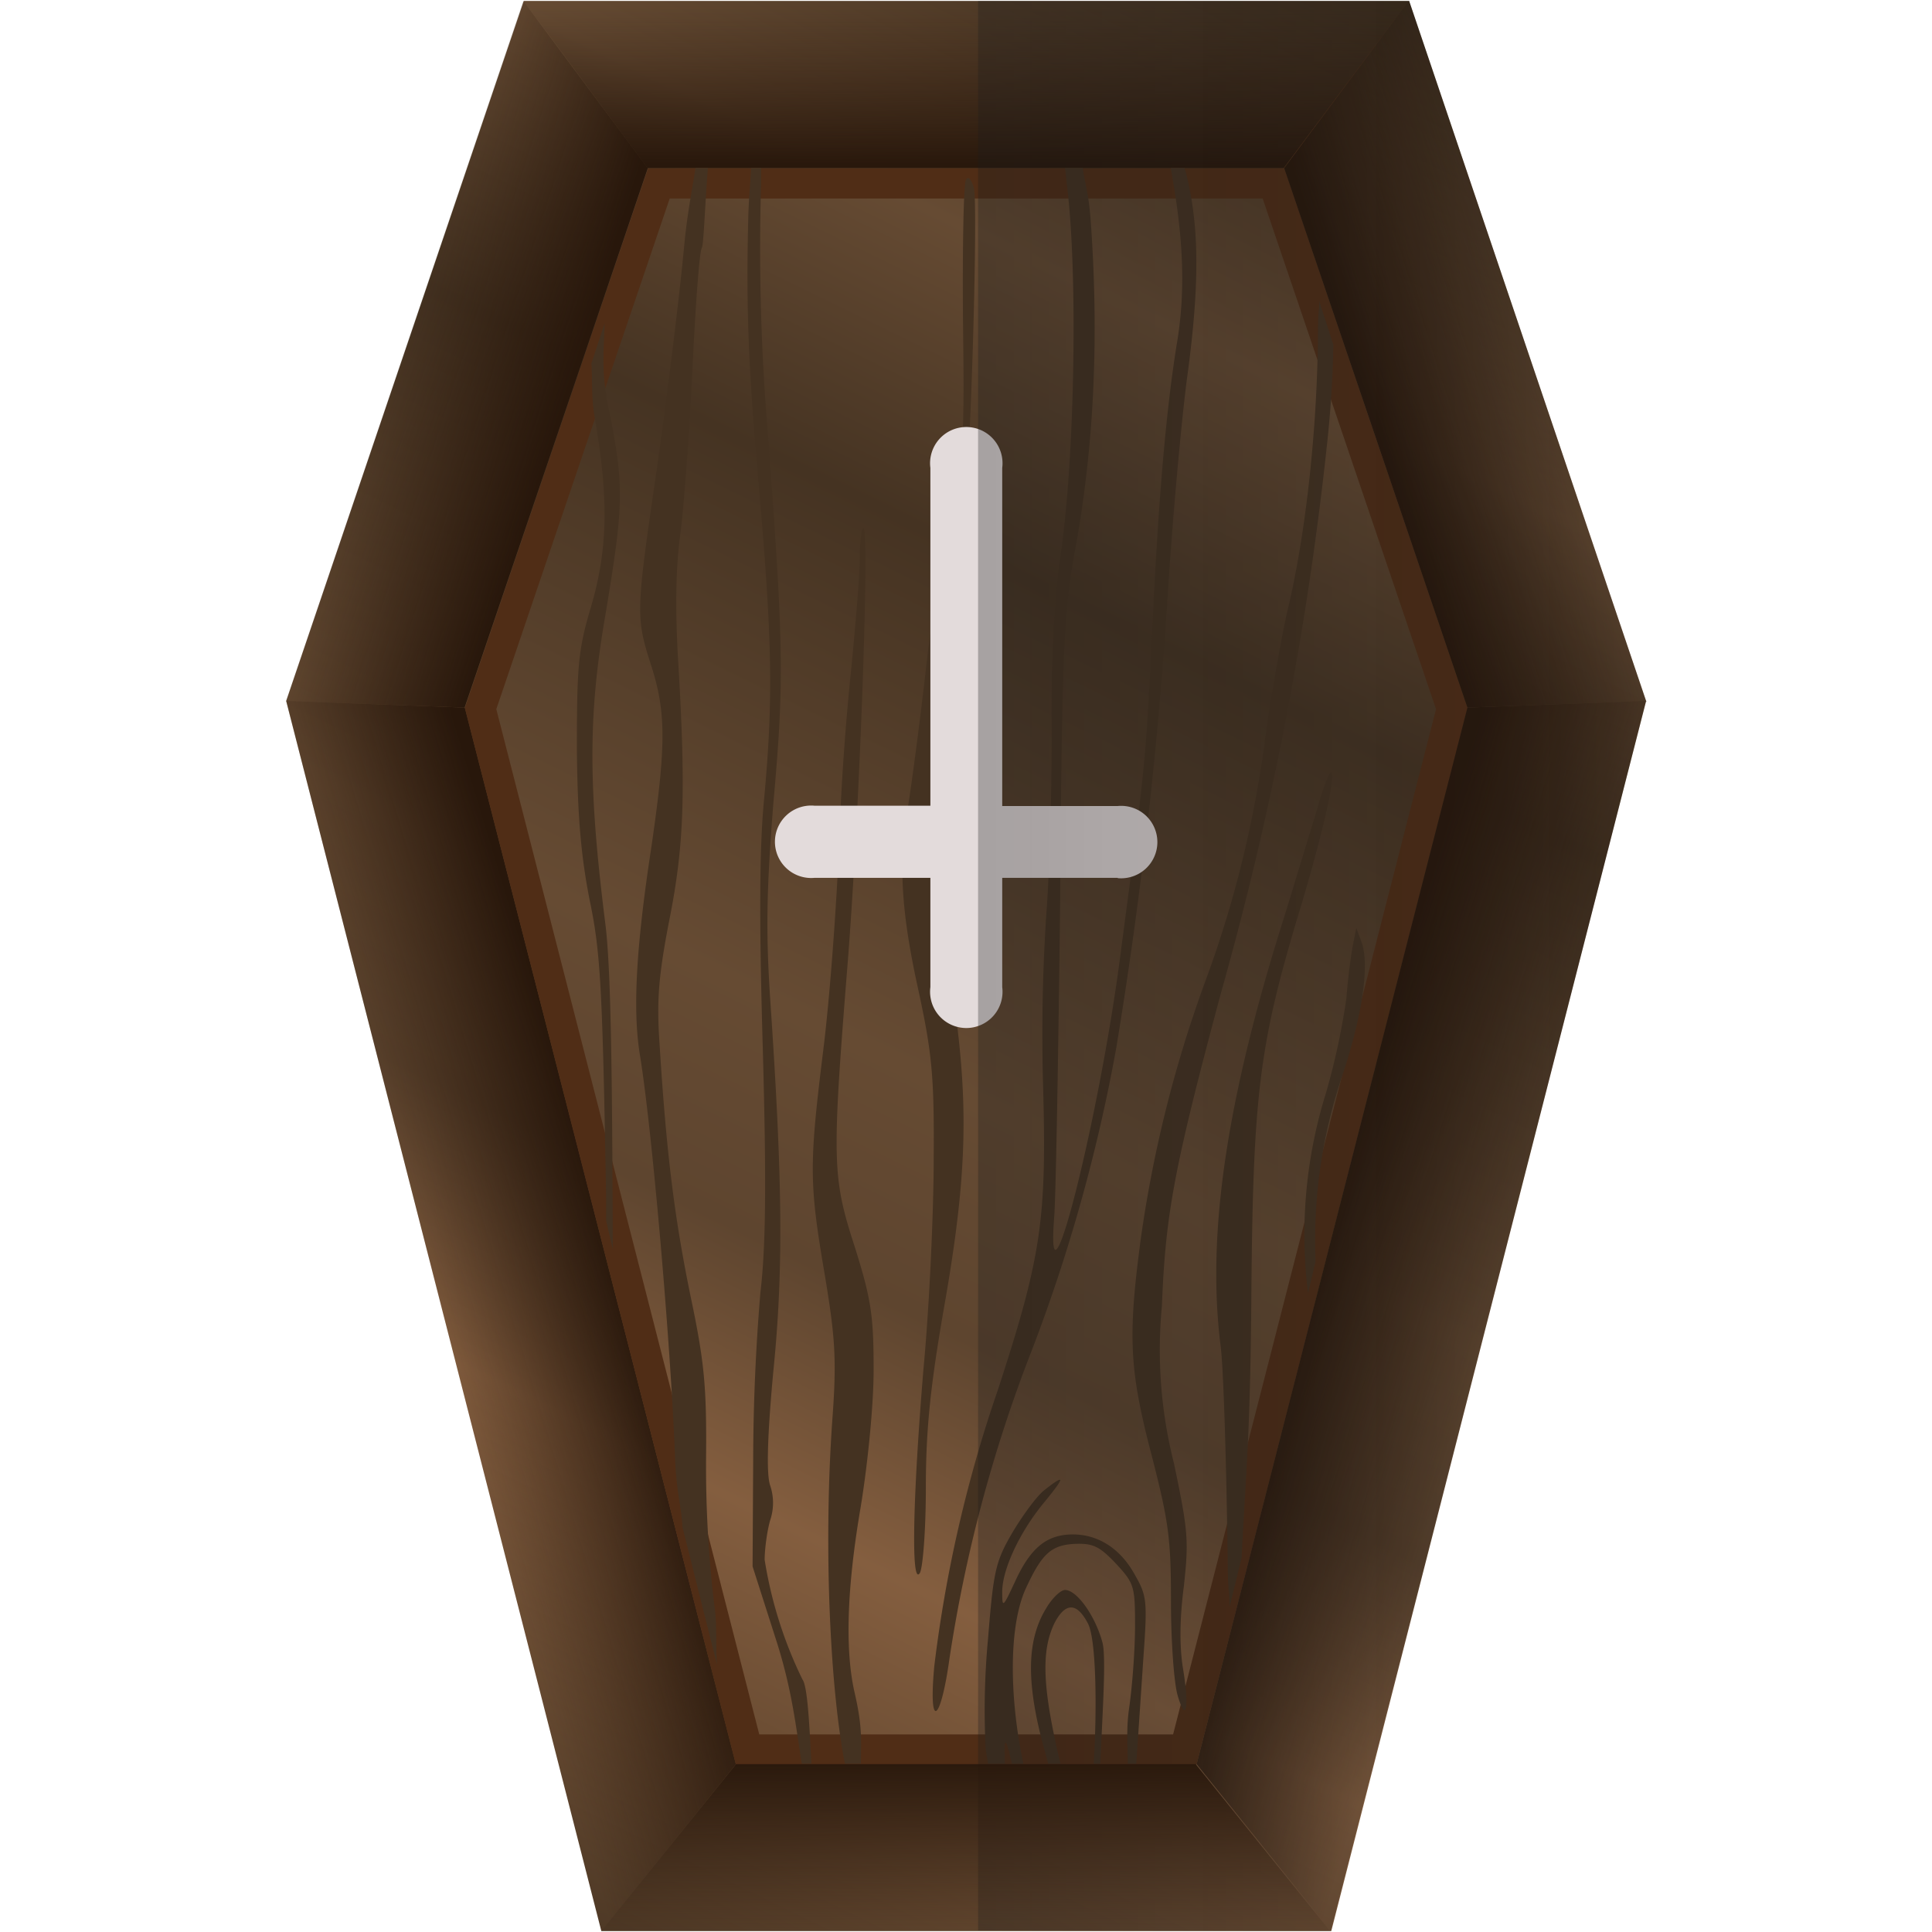 <?xml version="1.0" encoding="UTF-8" standalone="no"?>
<svg
   xmlns:dc="http://purl.org/dc/elements/1.1/"
   xmlns:cc="http://creativecommons.org/ns#"
   xmlns:rdf="http://www.w3.org/1999/02/22-rdf-syntax-ns#"
   xmlns:svg="http://www.w3.org/2000/svg"
   xmlns="http://www.w3.org/2000/svg"
   xmlns:xlink="http://www.w3.org/1999/xlink"
   xmlns:sodipodi="http://sodipodi.sourceforge.net/DTD/sodipodi-0.dtd"
   xmlns:inkscape="http://www.inkscape.org/namespaces/inkscape"
   width="64"
   height="64"
   version="1.1"
   id="svg94"
   sodipodi:docname="user-trash-full.svg"
   inkscape:version="0.92.4 (5da689c313, 2019-01-14)">
  <sodipodi:namedview
     pagecolor="#ffffff"
     bordercolor="#666666"
     borderopacity="1"
     objecttolerance="10"
     gridtolerance="10"
     guidetolerance="10"
     inkscape:pageopacity="0"
     inkscape:pageshadow="2"
     inkscape:window-width="1112"
     inkscape:window-height="480"
     id="namedview96"
     showgrid="false"
     inkscape:zoom="3.6875"
     inkscape:cx="2.8474576"
     inkscape:cy="32"
     inkscape:window-x="0"
     inkscape:window-y="25"
     inkscape:window-maximized="0"
     inkscape:current-layer="svg94" />
  <defs
     id="defs68">
    <linearGradient
       id="h">
      <stop
         offset="0"
         stop-color="#28170b"
         id="stop4" />
      <stop
         offset="1"
         stop-color="#28170b"
         stop-opacity=".07"
         id="stop6" />
    </linearGradient>
    <linearGradient
       id="e">
      <stop
         offset="0"
         stop-color="#28170b"
         id="stop9" />
      <stop
         offset="1"
         stop-color="#28170b"
         stop-opacity="0"
         id="stop11" />
    </linearGradient>
    <linearGradient
       xlink:href="#a"
       id="q"
       x1="24.36"
       y1="32.04"
       x2="46.28"
       y2="32.04"
       gradientUnits="userSpaceOnUse"
       gradientTransform="translate(8.05,-0.02)" />
    <linearGradient
       id="a">
      <stop
         offset="0"
         stop-color="#1a1a1a"
         id="stop15" />
      <stop
         offset="1"
         stop-color="#1a1a1a"
         stop-opacity=".51"
         id="stop17" />
    </linearGradient>
    <linearGradient
       gradientTransform="scale(1.334)"
       xlink:href="#b"
       id="p"
       x1="32.85"
       y1="30.64"
       x2="37.58"
       y2="32.07"
       gradientUnits="userSpaceOnUse" />
    <linearGradient
       id="b">
      <stop
         offset="0"
         stop-color="#28170b"
         id="stop21" />
      <stop
         offset="1"
         stop-color="#28170b"
         stop-opacity="0"
         id="stop23" />
    </linearGradient>
    <linearGradient
       gradientTransform="matrix(-1.334,0,0,1.334,64.02,0)"
       xlink:href="#c"
       id="o"
       x1="9.17"
       y1="9.88"
       x2="13.59"
       y2="11.31"
       gradientUnits="userSpaceOnUse" />
    <linearGradient
       id="c">
      <stop
         offset="0"
         stop-color="#28170b"
         stop-opacity="0"
         id="stop27" />
      <stop
         offset="1"
         stop-color="#28170b"
         id="stop29" />
    </linearGradient>
    <linearGradient
       gradientTransform="matrix(1.334,0,0,1.334,-0.02,0)"
       xlink:href="#d"
       id="n"
       x1="9.17"
       y1="9.88"
       x2="13.59"
       y2="11.31"
       gradientUnits="userSpaceOnUse" />
    <linearGradient
       id="d">
      <stop
         offset="0"
         stop-color="#28170b"
         stop-opacity="0"
         id="stop33" />
      <stop
         offset="1"
         stop-color="#28170b"
         id="stop35" />
    </linearGradient>
    <clipPath
       id="l">
      <path
         d="M-5.02.03l-3.1 4.15H-23.9l-4.55 13.4 6.73 26.24h11.44l6.73-26.24-4.55-13.4z"
         fill="url(#linearGradient1212)"
         id="path38" />
    </clipPath>
    <filter
       id="m"
       x="-.08"
       width="1.17"
       y="-.05"
       height="1.09"
       color-interpolation-filters="sRGB">
      <feGaussianBlur
         stdDeviation=".86"
         id="feGaussianBlur41" />
    </filter>
    <linearGradient
       gradientTransform="matrix(-1.334,0,0,1.334,64.02,0)"
       xlink:href="#e"
       id="k"
       x1="32.85"
       y1="30.64"
       x2="37.58"
       y2="32.07"
       gradientUnits="userSpaceOnUse" />
    <linearGradient
       id="f">
      <stop
         offset="0"
         stop-color="#28170b"
         id="stop45" />
      <stop
         offset="1"
         stop-color="#28170b"
         stop-opacity="0"
         id="stop47" />
    </linearGradient>
    <linearGradient
       gradientTransform="scale(1.334)"
       xlink:href="#f"
       id="j"
       x1="23.19"
       y1="4.16"
       x2="23.19"
       y2=".13"
       gradientUnits="userSpaceOnUse" />
    <linearGradient
       gradientTransform="scale(1.334)"
       xlink:href="#g"
       id="i"
       x1="36.3"
       y1="-.62"
       x2="12.05"
       y2="48.94"
       gradientUnits="userSpaceOnUse" />
    <linearGradient
       id="g">
      <stop
         offset="0"
         stop-color="#372819"
         id="stop52" />
      <stop
         offset=".2"
         stop-color="#664b33"
         id="stop54" />
      <stop
         offset=".33"
         stop-color="#453322"
         id="stop56" />
      <stop
         offset=".55"
         stop-color="#664b33"
         id="stop58" />
      <stop
         offset=".65"
         stop-color="#5e452f"
         id="stop60" />
      <stop
         offset=".76"
         stop-color="#845e3f"
         id="stop62" />
      <stop
         offset="1"
         stop-color="#443221"
         id="stop64" />
    </linearGradient>
    <linearGradient
       xlink:href="#h"
       id="r"
       x1="19.93"
       y1="58.18"
       x2="19.93"
       y2="63.96"
       gradientUnits="userSpaceOnUse" />
  </defs>
  <path
     d="M 54.53,23.22 44.1,63.97 H 19.92 L 9.48,23.22 17.35,0.03 h 29.33 z"
     id="path70"
     style="fill:url(#i)"
     inkscape:connector-curvature="0" />
  <path
     d="m 24.38,58.44 -4.46,5.53 H 44.1 l -4.45,-5.53 z"
     id="path72"
     inkscape:connector-curvature="0"
     style="fill:none" />
  <path
     d="m 17.35,0.03 4.1,5.54 h 21.08 l 4.14,-5.54 z"
     id="path74"
     style="fill:url(#j)"
     inkscape:connector-curvature="0" />
  <path
     d="M 24.38,58.44 19.92,63.97 9.48,23.22 15.4,23.44 Z"
     id="path76"
     style="fill:url(#k)"
     inkscape:connector-curvature="0" />
  <path
     transform="matrix(1.334,0,0,1.334,53.35,0)"
     clip-path="url(#l)"
     d="m -5.02,0.03 -3.1,4.15 H -23.9 l -4.55,13.4 6.73,26.24 h 11.44 L -3.55,17.58 -8.1,4.18 Z"
     id="path78"
     inkscape:connector-curvature="0"
     style="fill:none;stroke:#502d16;stroke-width:1.5;filter:url(#m)" />
  <path
     d="M 9.47,23.22 17.33,0.03 21.46,5.57 15.39,23.44 Z"
     id="path80"
     style="fill:url(#n)"
     inkscape:connector-curvature="0" />
  <path
     d="M 54.53,23.22 46.67,0.03 42.54,5.57 48.61,23.44 Z"
     id="path82"
     style="fill:url(#o)"
     inkscape:connector-curvature="0" />
  <path
     d="m 39.64,58.44 4.45,5.53 10.44,-40.75 -5.92,0.22 z"
     id="path84"
     style="fill:url(#p)"
     inkscape:connector-curvature="0" />
  <path
     d="m 23.04,5.56 c -0.13,0.85 -0.27,1.47 -0.38,2.63 -0.18,1.9 -0.6,5.22 -0.91,7.4 -0.68,4.67 -0.7,4.84 -0.18,6.45 0.5,1.56 0.5,2.65 0,6.07 -0.5,3.28 -0.61,5.32 -0.38,6.79 0.4,2.39 1.03,9.61 1.17,13.35 0.04,1.16 0.2,1.57 0.25,2.35 l 1.14,4.54 c -0.04,-0.6 0,-1.2 -0.06,-1.75 a 38.3,38.3 0 0 1 -0.3,-5.14 c 0.02,-2.33 -0.06,-3.16 -0.52,-5.34 -0.51,-2.5 -0.79,-4.6 -1.02,-8.31 -0.1,-1.43 -0.04,-2.24 0.31,-4.06 0.5,-2.49 0.56,-4.23 0.32,-8.4 -0.12,-1.88 -0.1,-3.33 0.06,-4.47 0.12,-0.93 0.3,-3.4 0.4,-5.49 0.1,-2.07 0.23,-3.87 0.31,-3.97 0.06,-0.11 0.1,-1.37 0.2,-2.65 z m 1.84,0 c -0.03,0.65 -0.06,0.76 -0.09,1.54 -0.08,3.07 0,5.03 0.32,8.7 0.48,5.4 0.51,7.34 0.2,10.69 -0.16,1.64 -0.16,4.2 -0.04,8.3 0.12,4.38 0.1,6.5 -0.08,8.02 a 68,68 0 0 0 -0.24,5.58 l -0.02,3.5 0.8,2.5 c 0.5,1.57 0.63,2.77 0.83,4.04 h 0.32 c -0.07,-1.33 -0.13,-2.58 -0.3,-2.8 a 14.03,14.03 0 0 1 -1.25,-3.96 c 0,-0.35 0.08,-0.95 0.18,-1.3 a 1.8,1.8 0 0 0 0,-1.17 c -0.12,-0.36 -0.1,-1.54 0.11,-3.8 0.34,-3.38 0.3,-6.35 -0.11,-12.36 -0.14,-2.18 -0.12,-3.56 0.11,-6.45 0.36,-4.02 0.34,-5.15 -0.17,-12.07 A 73.3,73.3 0 0 1 25.21,6.15 V 5.56 Z m 10.4,0 0.06,0.55 c 0.37,2.87 0.27,9.12 -0.22,12.37 -0.2,1.4 -0.3,3.3 -0.28,5.83 0,2.06 -0.08,4.69 -0.17,5.84 a 60.5,60.5 0 0 0 -0.12,5.68 c 0.13,4.55 -0.04,5.75 -1.49,10.2 a 44.37,44.37 0 0 0 -2.11,9.16 c -0.2,2.12 0.2,1.92 0.5,-0.23 a 47.7,47.7 0 0 1 2.68,-10.1 55.45,55.45 0 0 0 2.85,-10.16 150.56,150.56 0 0 0 1.7,-14.94 c 0.16,-2.6 0.46,-5.85 0.64,-7.22 0.46,-3.34 0.39,-5.27 -0.08,-6.98 h -0.46 c 0.43,2.33 0.5,4.1 0.2,5.85 -0.34,2.12 -0.6,4.97 -0.8,9.24 -0.21,4.41 -0.23,4.67 -1.08,11.1 -0.7,5.34 -2.47,12.35 -2.18,8.59 0.06,-0.77 0.14,-5.52 0.2,-10.59 0.06,-8.19 0.12,-9.43 0.47,-11.4 C 36.25,14.82 36.41,11.18 36.13,7.3 36.05,6.28 35.95,6.18 35.87,5.56 Z M 32.06,5.9 c -0.02,0 -0.04,0.02 -0.06,0.05 -0.08,0.12 -0.12,2.22 -0.1,4.65 0.05,4.02 0.02,4.57 -0.4,6.23 -0.24,1.01 -0.61,3.4 -0.83,5.35 -0.22,1.93 -0.5,4 -0.6,4.59 -0.31,1.76 -0.23,3.38 0.34,5.97 0.46,2.12 0.54,2.89 0.52,5.62 0,1.74 -0.14,4.89 -0.34,7 -0.36,4.36 -0.41,7.2 -0.12,6.75 0.1,-0.16 0.2,-1.43 0.2,-2.81 0,-1.9 0.14,-3.34 0.61,-6.03 0.7,-3.98 0.8,-6.28 0.42,-9.36 A 49.61,49.61 0 0 1 31.4,28.96 C 31.36,25.66 31.76,16.62 31.96,16.3 32.13,16 32.41,6.82 32.26,6.21 32.19,6.01 32.12,5.88 32.06,5.9 Z M 43.7,9.97 c 0,0.41 -0.04,0.3 -0.04,1.03 -0.02,3.18 -0.4,6.68 -1,9.18 -0.2,0.85 -0.53,2.73 -0.74,4.2 a 36.8,36.8 0 0 1 -2.02,8.2 41.53,41.53 0 0 0 -2.12,8.53 c -0.42,3.19 -0.37,4.27 0.37,7.1 0.57,2.22 0.64,2.77 0.64,4.85 0,1.31 0.1,2.69 0.22,3.1 0.28,0.97 0.4,0.42 0.17,-0.94 -0.11,-0.72 -0.1,-1.64 0.04,-2.7 0.16,-1.49 0.14,-1.8 -0.33,-4.04 a 15.3,15.3 0 0 1 -0.4,-5.22 c 0.12,-3.05 0.4,-4.56 1.94,-10.31 a 110,110 0 0 0 3.54,-18.33 c 0.15,-1.45 0.18,-2.33 0.2,-3.2 z m -23.67,0.74 -0.44,1.33 c 0.04,0.57 -0.01,1.1 0.11,1.79 0.47,2.69 0.44,4.39 -0.14,6.33 -0.41,1.38 -0.45,1.96 -0.45,4.65 0.02,2.25 0.14,3.58 0.43,5.04 0.36,1.72 0.42,3 0.54,9.9 v 0.7 l 0.22,0.93 c -0.02,-5.44 -0.05,-9.13 -0.24,-10.72 -0.58,-4.59 -0.58,-6.98 0,-10.32 0.6,-3.63 0.63,-4.2 0.1,-6.83 -0.26,-1.21 -0.15,-1.98 -0.13,-2.8 z m 8.57,6.78 c -0.06,0 -0.12,0.47 -0.12,1.05 0,0.55 -0.14,2.13 -0.27,3.5 a 87.01,87.01 0 0 0 -0.42,6.03 c -0.08,1.96 -0.3,4.95 -0.51,6.65 -0.48,3.88 -0.48,4.45 0.04,7.5 0.35,2.1 0.4,2.83 0.25,4.84 -0.3,4.28 -0.06,8.95 0.42,11.37 h 0.53 c -0.01,-0.65 0.08,-1.11 -0.21,-2.36 -0.32,-1.39 -0.26,-3.45 0.2,-6.14 0.23,-1.4 0.43,-3.36 0.43,-4.55 0,-1.8 -0.08,-2.33 -0.61,-4.03 -0.76,-2.34 -0.78,-2.81 -0.26,-9.32 0.4,-4.97 0.75,-14.54 0.53,-14.54 z m 15.5,8.1 c -0.06,-0.06 -0.28,0.54 -0.5,1.32 l -1.03,3.37 c -1.93,6.08 -2.6,10.55 -2.14,14.27 0.1,0.7 0.2,4 0.24,7.31 0.01,0.95 0.05,0.66 0.06,1.38 l 0.4,-1.64 c 0.13,-2.67 0.28,-3.88 0.32,-8.34 0.05,-6.92 0.24,-8.56 1.56,-12.96 0.78,-2.58 1.24,-4.57 1.09,-4.72 z m 0.83,5.15 -0.11,0.55 c -0.06,0.3 -0.17,1.1 -0.22,1.79 a 23.7,23.7 0 0 1 -0.67,3.11 15.72,15.72 0 0 0 -0.6,6.64 l 0.25,-1.04 a 17,17 0 0 1 0.92,-6.26 c 0.65,-2 0.87,-3.61 0.6,-4.33 z m -9.8,18.3 c 0,-0.07 -0.18,0.04 -0.53,0.32 -0.26,0.2 -0.73,0.85 -1.07,1.42 -0.55,0.95 -0.62,1.25 -0.8,3.51 a 25.14,25.14 0 0 0 -0.08,3.61 c 0.02,0.2 0.05,0.33 0.08,0.53 h 0.56 c -0.05,-0.93 0.02,-0.95 0.23,0 h 0.38 c -0.5,-2.38 -0.46,-4.68 0.1,-5.85 0.53,-1.14 0.84,-1.42 1.69,-1.44 0.55,-0.01 0.77,0.12 1.29,0.67 0.59,0.64 0.62,0.74 0.62,2.04 0,0.78 -0.09,2.01 -0.2,2.76 -0.09,0.63 -0.05,1.22 -0.04,1.82 h 0.28 l 0.24,-3.57 c 0.13,-1.82 0.11,-2 -0.28,-2.68 -0.47,-0.87 -1.21,-1.35 -2.06,-1.35 -0.86,0 -1.4,0.44 -1.91,1.55 -0.4,0.86 -0.43,0.9 -0.43,0.39 -0.02,-0.74 0.57,-2.01 1.38,-2.99 0.36,-0.44 0.54,-0.68 0.54,-0.75 z m 0.15,3.63 c -0.14,0 -0.42,0.26 -0.62,0.6 -0.56,0.91 -0.65,2.06 -0.3,3.73 0.15,0.7 0.25,0.97 0.36,1.43 h 0.41 c -0.57,-2.4 -0.68,-3.72 -0.18,-4.7 0.18,-0.33 0.36,-0.49 0.55,-0.48 0.18,0.01 0.36,0.19 0.54,0.53 0.28,0.54 0.3,2.88 0.19,4.65 h 0.22 c 0.07,-1.7 0.2,-3.54 0.07,-4.02 -0.24,-0.89 -0.85,-1.74 -1.24,-1.74 z"
     id="path86"
     inkscape:connector-curvature="0"
     style="fill:#443221" />
  <path
     d="M 37.02,29.08 H 33.2 v 3.62 a 1.2,1.2 0 1 1 -2.38,0 v -3.62 h -3.84 a 1.2,1.2 0 1 1 0,-2.39 h 3.84 V 15.5 a 1.2,1.2 0 1 1 2.38,0 v 11.2 h 3.83 a 1.2,1.2 0 1 1 0,2.39 z"
     id="path88"
     inkscape:connector-curvature="0"
     style="fill:#e3dbdb" />
  <path
     d="M 46.68,0.03 H 32.4 v 63.92 l 11.68,0.02 10.44,-40.75 z"
     id="path90"
     style="opacity:0.3;fill:url(#q)"
     inkscape:connector-curvature="0" />
  <path
     d="m 24.38,58.44 -4.45,5.52 h 24.12 l -4.44,-5.52 z"
     id="path92"
     style="fill:url(#r)"
     inkscape:connector-curvature="0" />
</svg>
